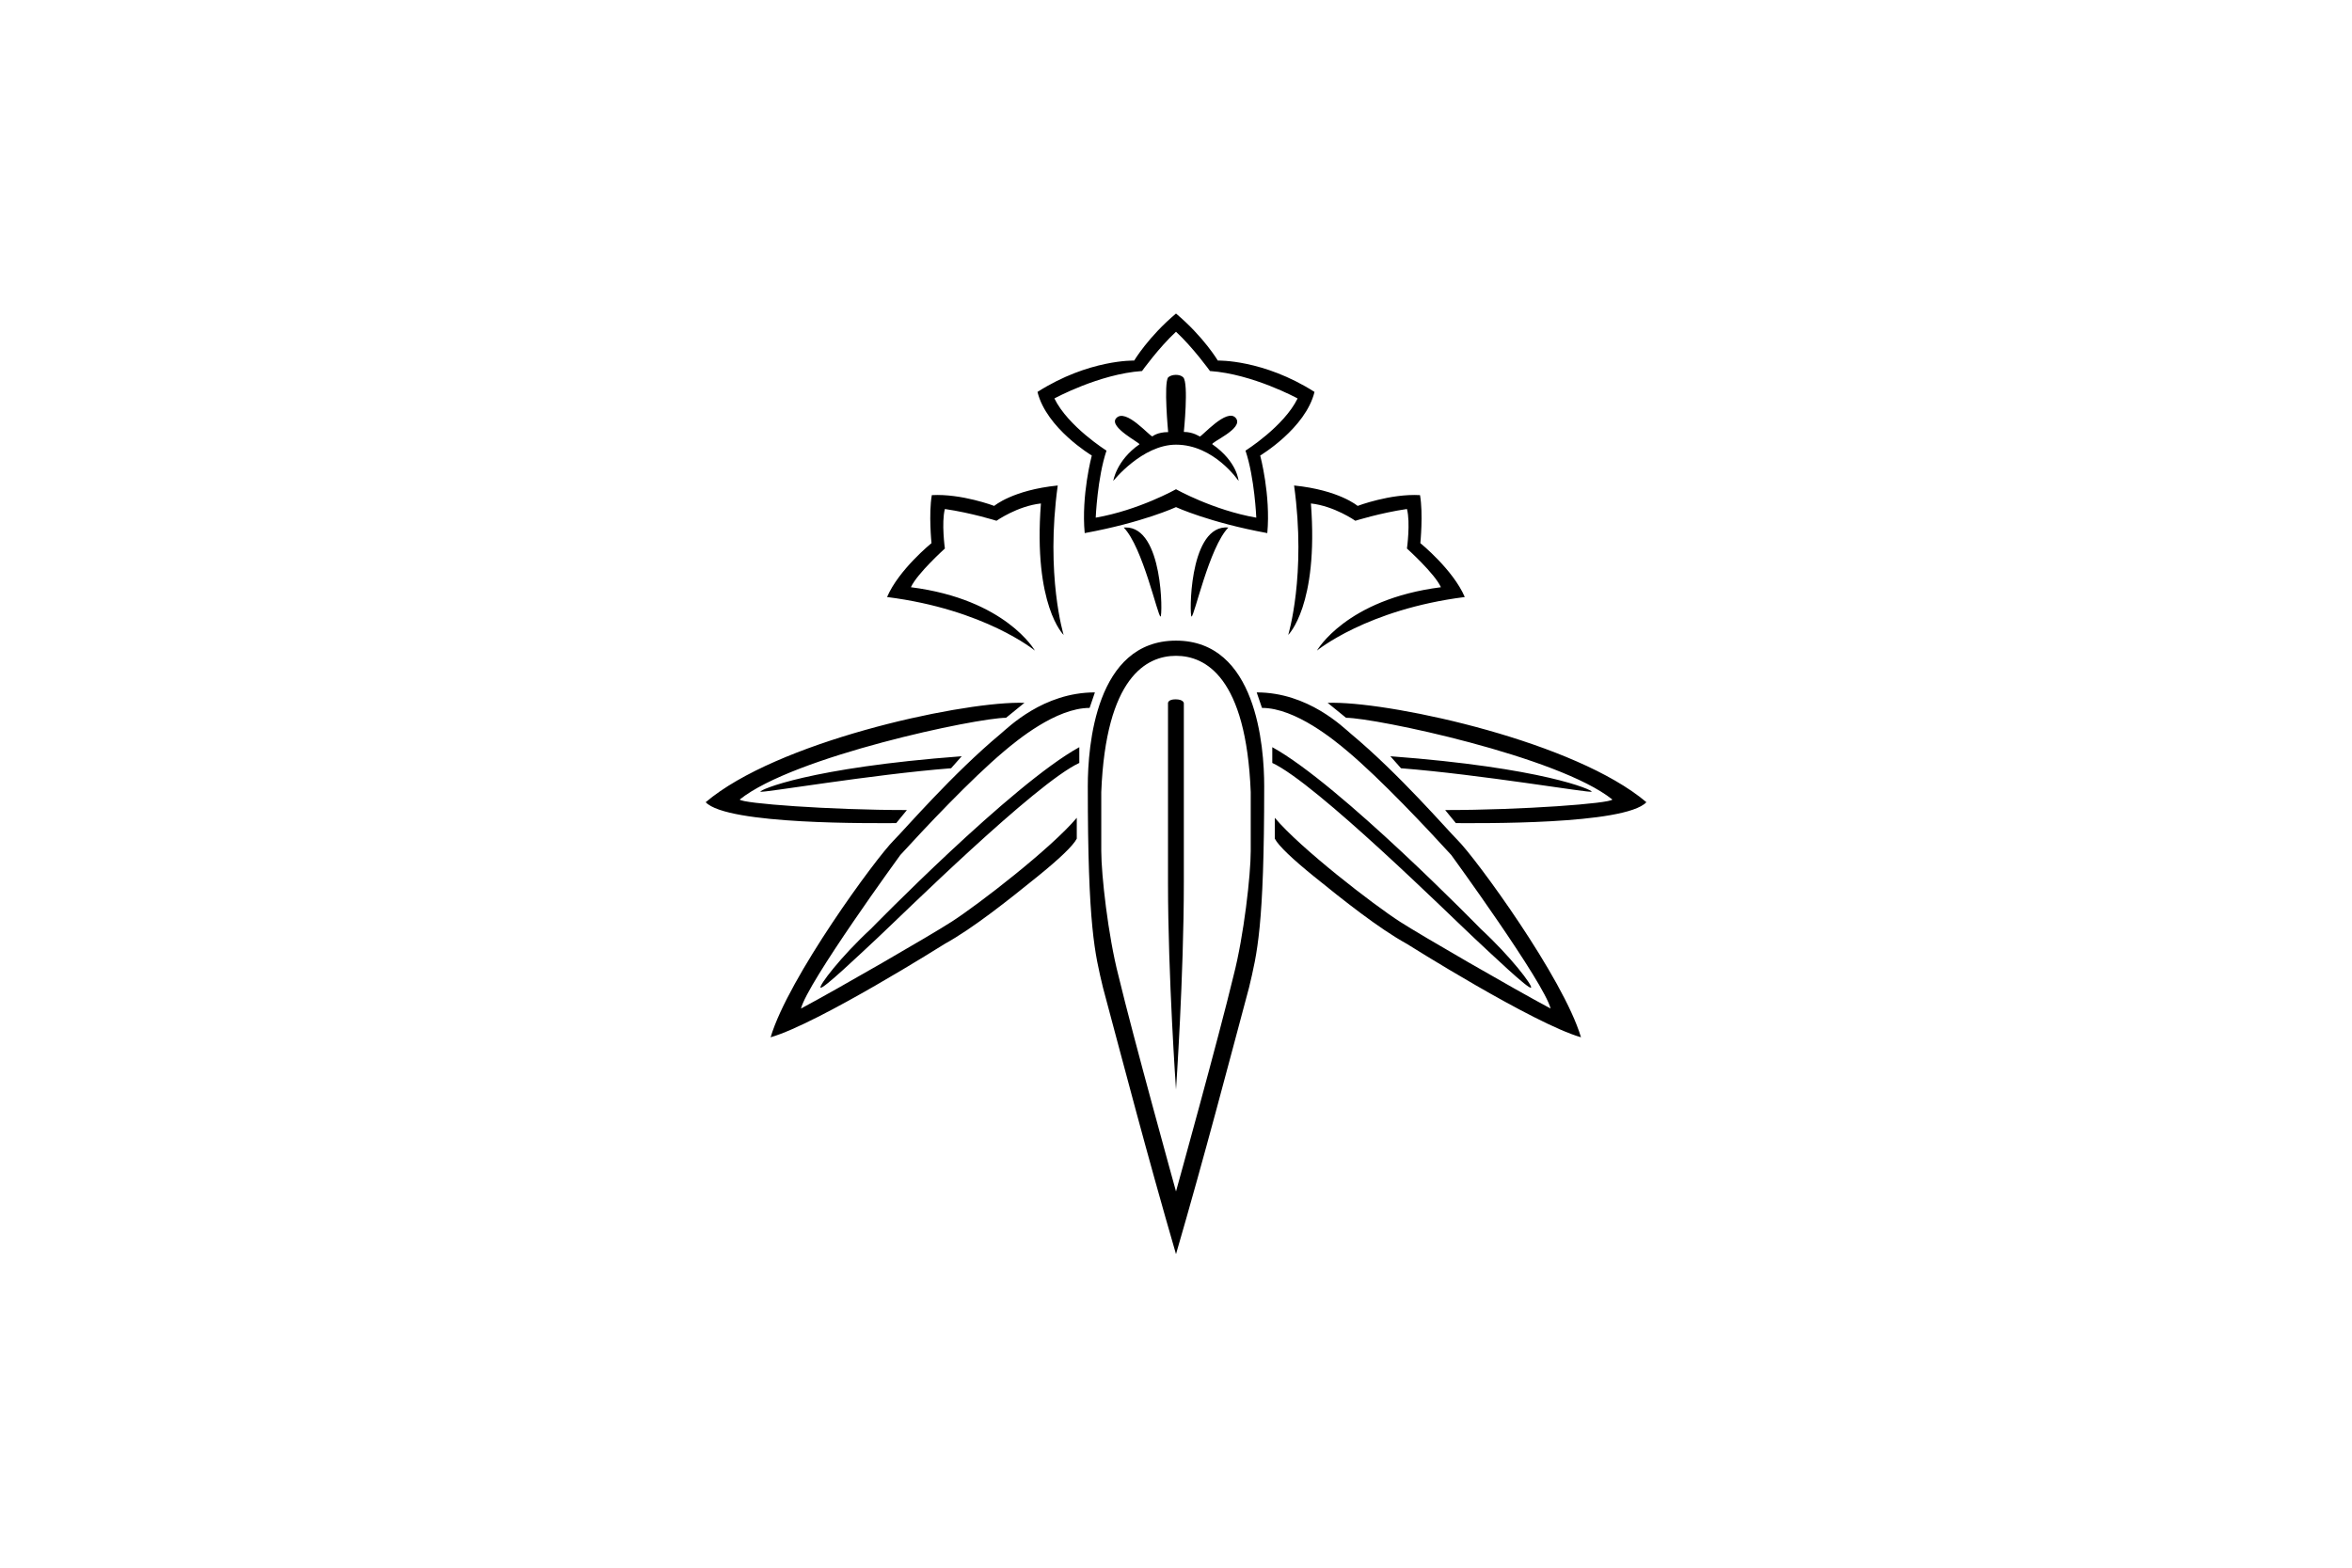 <?xml version="1.0" encoding="UTF-8" standalone="no"?>
<!-- Created with Inkscape (http://www.inkscape.org/) -->
<svg
   xmlns:svg="http://www.w3.org/2000/svg"
   xmlns="http://www.w3.org/2000/svg"
   version="1.0"
   width="900"
   height="600"
   id="svg2">
  <defs
     id="defs5" />
  <rect
     width="900"
     height="600"
     x="0"
     y="0"
     id="rect2464"
     style="fill:#ffffff;stroke:none" />
  <path
     d="M 450,120 C 439.417,128.892 434,138 434,138 C 434,138 416.646,137.489 397,150 C 400.412,163.959 417.781,174.344 417.781,174.344 C 417.781,174.344 413.718,189.452 415.062,204.031 C 437.19,199.999 450,194.094 450,194.094 C 450,194.094 462.81,199.999 484.938,204.031 C 486.282,189.452 482.219,174.344 482.219,174.344 C 482.219,174.344 499.588,163.959 503,150 C 483.354,137.489 466,138 466,138 C 466,138 460.583,128.892 450,120 z M 450,126.969 C 456.5,132.969 463,142 463,142 C 479.375,143.125 496.531,152.5 496.531,152.5 C 491.281,163.25 476.594,172.469 476.594,172.469 C 480.094,182.844 480.719,198.125 480.719,198.125 C 464.219,195.25 450,187.25 450,187.25 C 450,187.25 435.781,195.25 419.281,198.125 C 419.281,198.125 419.906,182.844 423.406,172.469 C 423.406,172.469 408.719,163.25 403.469,152.5 C 403.469,152.5 420.625,143.125 437,142 C 437,142 443.5,132.969 450,126.969 z M 449.875,143.469 C 448.752,143.489 447.634,143.835 447,144.438 C 445.232,146.737 447,165.375 447,165.375 C 442.871,165.375 441,167 441,167 C 440.188,167.375 430.695,155.839 427.062,160.125 C 424.188,163.5 436.625,169.688 436,170.062 C 427.125,176.25 426,184.062 426,184.062 C 426,184.062 437.062,170.188 450,170.188 C 464.625,170.188 473.938,184.062 473.938,184.062 C 473.938,184.062 473.5,176.75 463.938,170.062 C 462.938,169.375 476.074,164.064 472.938,160.062 C 469.562,155.75 459.625,167.438 459.062,167.062 C 459.062,167.062 456.562,165.312 453,165.312 C 453,165.312 454.899,146.703 452.781,144.438 C 452.13,143.754 450.998,143.449 449.875,143.469 z M 404.75,185.812 C 387.5,187.562 380.438,193.625 380.438,193.625 C 380.438,193.625 367.938,188.875 356.562,189.5 C 355.312,196.75 356.438,207.875 356.438,207.875 C 356.438,207.875 343.938,218 339.438,228.5 C 376.938,233.25 396,249 396,249 C 396,249 384.938,229.375 348.562,224.75 C 350.938,219.5 361.562,209.938 361.562,209.938 C 361.562,209.938 360.188,200.062 361.562,194.812 C 371.812,196.312 381.312,199.312 381.312,199.312 C 381.312,199.312 389.312,193.688 398.312,192.688 C 395.312,231.812 407,243 407,243 C 407,243 400,220.188 404.75,185.812 z M 495.188,185.812 C 499.938,220.188 492.938,243 492.938,243 C 492.938,243 504.625,231.812 501.625,192.688 C 510.625,193.688 518.625,199.312 518.625,199.312 C 518.625,199.312 528.125,196.312 538.375,194.812 C 539.75,200.062 538.375,209.938 538.375,209.938 C 538.375,209.938 549,219.5 551.375,224.75 C 515,229.375 503.938,249 503.938,249 C 503.938,249 523,233.25 560.5,228.5 C 556,218 543.5,207.875 543.5,207.875 C 543.5,207.875 544.625,196.75 543.375,189.5 C 532,188.875 519.5,193.625 519.5,193.625 C 519.5,193.625 512.438,187.562 495.188,185.812 z M 430.688,201.875 C 430.458,201.878 430.237,201.885 430,201.906 C 437.312,209.406 443.065,236.11 444.094,235.969 C 444.895,235.859 445.146,201.675 430.688,201.875 z M 468.656,201.875 C 454.884,202.736 455.149,235.86 455.938,235.969 C 456.967,236.11 462.719,209.406 470.031,201.906 C 469.557,201.865 469.101,201.847 468.656,201.875 z M 450,245.188 C 419.233,245.188 416.25,285.616 416.25,300.875 C 416.25,354.837 418.949,364.88 422.062,378 C 429.929,407.358 438.75,441.25 450,480 C 461.25,441.25 470.071,407.358 477.938,378 C 481.051,364.88 483.75,354.837 483.75,300.875 C 483.75,285.616 480.767,245.188 450,245.188 z M 450,251 C 461.255,251 476.844,259.109 478.594,303.125 L 478.594,325.75 C 478.594,334.75 476,358.075 472,373.5 C 466.5,396.5 450,456 450,456 C 450,456 433.5,396.5 428,373.5 C 424,358.075 421.406,334.75 421.406,325.75 L 421.406,303.125 C 423.156,259.109 438.745,251 450,251 z M 418.969,265 C 399.225,265 385.875,278.375 382.875,280.875 C 364.481,296.204 346.25,317.375 342.062,321.562 C 335.127,328.445 301.625,374.25 294.875,397 C 313.125,391.75 361.5,361.25 361.5,361.25 C 372.375,355.25 385.927,344.44 397.125,335.375 C 405,329 410.656,323.719 412.031,320.969 L 412.031,313 C 402.281,324.625 374.419,346.159 364.125,352.781 C 355.706,358.197 321,378.25 306.5,386 C 309,376 344.5,327.25 344.5,327.25 C 353.75,317.125 371.362,298.338 384.25,287.5 C 389,283.5 404.054,270.938 416.938,270.938 L 418.969,265 z M 480.875,265 L 482.906,270.938 C 495.79,270.938 510.844,283.5 515.594,287.5 C 528.482,298.338 546.094,317.125 555.344,327.25 C 555.344,327.25 590.844,376 593.344,386 C 578.844,378.25 544.138,358.197 535.719,352.781 C 525.425,346.159 497.562,324.625 487.812,313 L 487.812,320.969 C 489.188,323.719 494.844,329 502.719,335.375 C 513.917,344.44 527.469,355.25 538.344,361.25 C 538.344,361.25 586.719,391.75 604.969,397 C 598.219,374.25 564.717,328.445 557.781,321.562 C 553.594,317.375 535.363,296.204 516.969,280.875 C 513.969,278.375 500.618,265 480.875,265 z M 449.812,267.656 C 447,267.656 446.938,269.031 446.938,269.031 L 446.938,337.75 C 446.938,373.5 450,417 450,417 C 450,417 453,373.647 453,337.75 L 453,269.125 C 453,269.125 452.907,267.656 449.812,267.656 z M 389.781,268.969 C 365.426,269.085 297.156,284.023 270.031,307.031 C 278.281,315.781 334.938,315.031 342.938,315.031 L 347.031,310.031 C 317.514,310.031 283.812,307.5 283.062,306 C 303.659,289.444 373.966,274.719 384.969,274.719 L 392,269 C 391.309,268.973 390.567,268.965 389.781,268.969 z M 510.25,268.969 C 509.464,268.965 508.723,268.973 508.031,269 L 515.062,274.719 C 526.065,274.719 596.372,289.444 616.969,306 C 616.219,307.5 582.517,310.031 553,310.031 L 557.094,315.031 C 565.094,315.031 621.75,315.781 630,307.031 C 602.875,284.023 534.605,269.085 510.25,268.969 z M 413,285.969 C 387.25,300.094 333.25,355.5 333.25,355.5 C 321.625,366.25 313.235,377.344 314,378 C 314.875,378.75 329.007,365.287 335.75,359 C 345,350.375 396.25,299.75 413,292 L 413,285.969 z M 486.844,285.969 L 486.844,292 C 503.594,299.75 554.844,350.375 564.094,359 C 570.837,365.287 584.969,378.75 585.844,378 C 586.609,377.344 578.219,366.25 566.594,355.5 C 566.594,355.5 512.594,300.094 486.844,285.969 z M 368,289.438 C 309.625,293.812 290.578,302.348 290.969,303 C 291.344,303.625 333.562,296.406 363.938,294.031 L 368,289.438 z M 532.031,289.438 L 536.094,294.031 C 566.469,296.406 608.688,303.625 609.062,303 C 609.454,302.348 590.406,293.812 532.031,289.438 z"
     id="path2411"
     style="fill:#000000;stroke:none" />
</svg>
